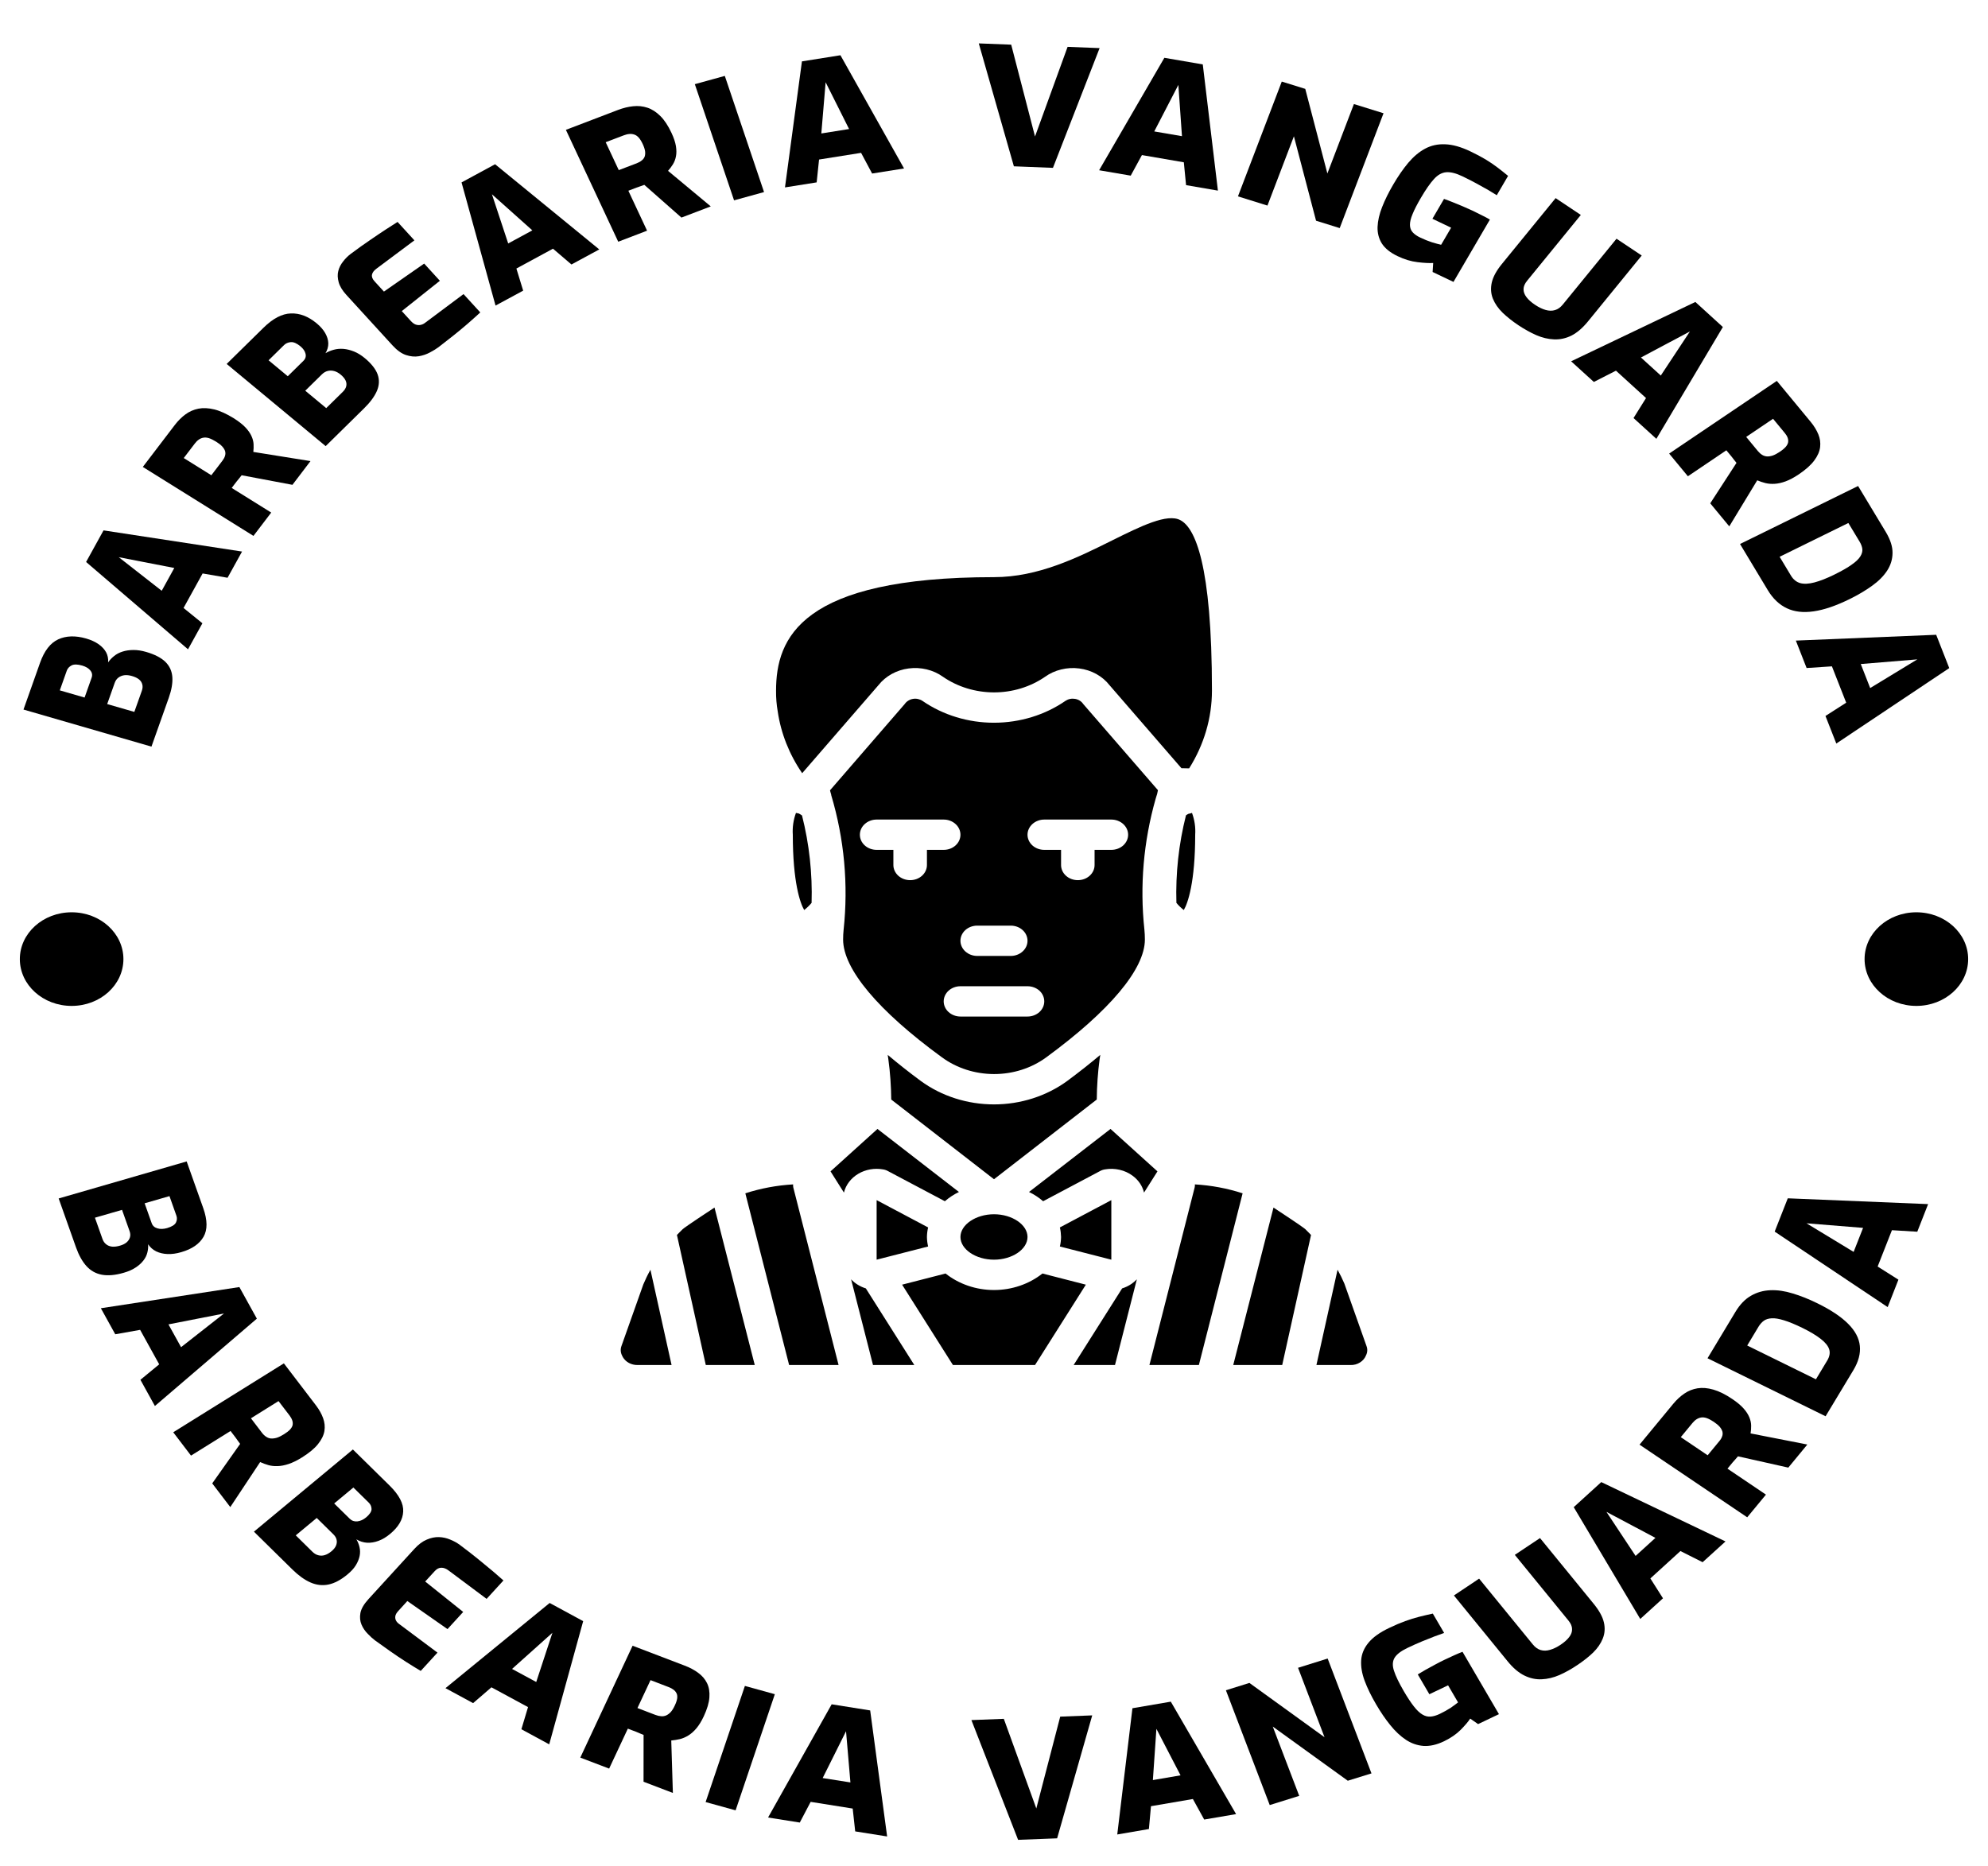 <svg width="49" height="46" viewBox="0 0 49 46" fill="none" xmlns="http://www.w3.org/2000/svg">
<path d="M33.67 33.411C33.642 33.483 33.59 33.545 33.521 33.588C33.452 33.632 33.37 33.654 33.285 33.651H32.447L32.968 31.302C33.03 31.413 33.086 31.527 33.136 31.644L33.681 33.182C33.71 33.257 33.706 33.339 33.67 33.411ZM15.33 33.412C15.294 33.34 15.29 33.258 15.318 33.182L15.857 31.662C15.909 31.539 15.967 31.419 16.032 31.303L16.553 33.651H15.714C15.639 33.652 15.566 33.634 15.502 33.6C15.438 33.565 15.385 33.515 15.351 33.455C15.343 33.441 15.336 33.427 15.33 33.412ZM20.978 31.538C21.074 31.641 21.2 31.718 21.341 31.762L22.536 33.651H21.518L20.978 31.538ZM22.235 31.67L23.306 31.395C23.636 31.657 24.06 31.802 24.5 31.802C24.939 31.802 25.364 31.657 25.694 31.395L26.764 31.67L25.511 33.651H23.488L22.235 31.67ZM27.658 31.762C27.742 31.736 27.82 31.698 27.89 31.65C27.938 31.617 27.982 31.579 28.021 31.538L27.482 33.651H26.463L27.658 31.762ZM26.306 26.647C25.795 27.021 25.157 27.226 24.5 27.226C23.842 27.226 23.204 27.021 22.694 26.647C22.396 26.427 22.132 26.217 21.88 26.005C21.884 26.042 21.892 26.079 21.896 26.113C21.941 26.442 21.964 26.774 21.967 27.106L24.5 29.071L27.033 27.106C27.036 26.774 27.059 26.442 27.103 26.113C27.107 26.076 27.116 26.042 27.12 26.005C26.868 26.217 26.603 26.427 26.306 26.647ZM17.611 29.769C16.958 30.199 16.859 30.274 16.826 30.303C16.776 30.348 16.731 30.401 16.685 30.445L17.396 33.65H18.603L17.611 29.769ZM22.876 30.259L21.607 29.586V31.054L22.876 30.729C22.858 30.652 22.848 30.573 22.847 30.494C22.848 30.415 22.858 30.336 22.876 30.259ZM22.876 30.259L21.607 29.586V31.054L22.876 30.729C22.858 30.652 22.848 30.573 22.847 30.494C22.848 30.415 22.858 30.336 22.876 30.259ZM19.549 29.198C19.147 29.221 18.751 29.295 18.371 29.418L19.45 33.65H20.669L19.553 29.273C19.548 29.248 19.546 29.223 19.549 29.198ZM22.876 30.259L21.607 29.586V31.054L22.876 30.729C22.858 30.652 22.848 30.573 22.847 30.494C22.848 30.415 22.858 30.336 22.876 30.259ZM22.876 30.259L21.607 29.586V31.054L22.876 30.729C22.858 30.652 22.848 30.573 22.847 30.494C22.848 30.415 22.858 30.336 22.876 30.259ZM24.5 29.934C24.053 29.934 23.673 30.191 23.673 30.494C23.673 30.8 24.053 31.054 24.5 31.054C24.946 31.054 25.326 30.8 25.326 30.494C25.326 30.191 24.946 29.934 24.5 29.934ZM29.451 29.198C29.453 29.223 29.452 29.248 29.446 29.273L28.331 33.65H29.55L30.628 29.418C30.249 29.295 29.853 29.221 29.451 29.198ZM32.174 30.303C32.141 30.274 32.042 30.199 31.389 29.769L30.397 33.65H31.604L32.314 30.445C32.269 30.401 32.223 30.348 32.174 30.303ZM24.5 29.934C24.053 29.934 23.673 30.191 23.673 30.494C23.673 30.8 24.053 31.054 24.5 31.054C24.946 31.054 25.326 30.8 25.326 30.494C25.326 30.191 24.946 29.934 24.5 29.934ZM24.5 29.934C24.053 29.934 23.673 30.191 23.673 30.494C23.673 30.8 24.053 31.054 24.5 31.054C24.946 31.054 25.326 30.8 25.326 30.494C25.326 30.191 24.946 29.934 24.5 29.934ZM26.124 30.259C26.142 30.336 26.151 30.415 26.153 30.494C26.152 30.573 26.142 30.652 26.124 30.729L27.392 31.054V29.586L26.124 30.259ZM24.5 29.934C24.053 29.934 23.673 30.191 23.673 30.494C23.673 30.8 24.053 31.054 24.5 31.054C24.946 31.054 25.326 30.8 25.326 30.494C25.326 30.191 24.946 29.934 24.5 29.934ZM24.5 29.934C24.053 29.934 23.673 30.191 23.673 30.494C23.673 30.8 24.053 31.054 24.5 31.054C24.946 31.054 25.326 30.8 25.326 30.494C25.326 30.191 24.946 29.934 24.5 29.934ZM22.876 30.259L21.607 29.586V31.054L22.876 30.729C22.858 30.652 22.848 30.573 22.847 30.494C22.848 30.415 22.858 30.336 22.876 30.259ZM27.372 27.831L25.363 29.385C25.49 29.446 25.607 29.523 25.711 29.613L27.107 28.873C27.146 28.85 27.19 28.835 27.235 28.828C27.355 28.807 27.478 28.811 27.596 28.838C27.714 28.865 27.823 28.915 27.917 28.985C28.06 29.09 28.159 29.237 28.198 29.4L28.529 28.877L27.372 27.831ZM29.38 20.04C29.352 20.051 29.323 20.058 29.294 20.062C29.272 20.073 29.251 20.085 29.232 20.099C29.053 20.807 28.974 21.533 28.996 22.258C29.049 22.323 29.11 22.381 29.178 22.434C29.277 22.27 29.459 21.747 29.459 20.578C29.471 20.395 29.444 20.213 29.38 20.04ZM29.095 12.824C28.773 12.648 28.116 12.973 27.417 13.32C26.562 13.746 25.591 14.228 24.5 14.228C19.739 14.228 19.128 15.726 19.128 17.029C19.126 17.199 19.14 17.369 19.169 17.537C19.248 18.078 19.454 18.598 19.772 19.061L21.652 16.891C21.739 16.78 21.85 16.687 21.977 16.616C22.105 16.545 22.248 16.498 22.396 16.479C22.545 16.459 22.696 16.467 22.841 16.502C22.986 16.537 23.122 16.598 23.239 16.682C23.6 16.932 24.042 17.068 24.497 17.069C24.952 17.07 25.394 16.935 25.756 16.686C25.874 16.601 26.009 16.539 26.155 16.504C26.3 16.468 26.452 16.459 26.601 16.479C26.75 16.498 26.892 16.544 27.021 16.615C27.149 16.686 27.26 16.78 27.347 16.891L29.12 18.938L29.31 18.942C29.677 18.359 29.871 17.7 29.872 17.029C29.872 13.896 29.451 13.011 29.095 12.824ZM19.768 20.103C19.744 20.085 19.717 20.069 19.69 20.055C19.666 20.051 19.642 20.046 19.619 20.04C19.555 20.213 19.529 20.395 19.541 20.578C19.541 21.747 19.723 22.27 19.822 22.434C19.889 22.381 19.95 22.323 20.004 22.258C20.026 21.534 19.947 20.81 19.768 20.103ZM26.698 17.354C26.677 17.322 26.648 17.294 26.614 17.273C26.58 17.251 26.541 17.236 26.5 17.229C26.46 17.222 26.418 17.222 26.377 17.23C26.336 17.238 26.298 17.254 26.264 17.276C25.759 17.626 25.14 17.816 24.503 17.817C23.866 17.818 23.246 17.629 22.739 17.28C22.706 17.257 22.667 17.241 22.627 17.232C22.586 17.223 22.543 17.222 22.502 17.229C22.461 17.236 22.422 17.251 22.387 17.273C22.352 17.294 22.323 17.322 22.301 17.354L20.458 19.483C20.462 19.498 20.466 19.517 20.471 19.535C20.475 19.553 20.48 19.571 20.487 19.588V19.599C20.81 20.681 20.913 21.808 20.793 22.923C20.785 22.998 20.781 23.08 20.781 23.162C20.781 23.887 21.644 24.918 23.215 26.064C23.578 26.331 24.031 26.477 24.499 26.478C24.967 26.479 25.421 26.334 25.785 26.068C27.355 24.918 28.219 23.887 28.219 23.162C28.219 23.08 28.215 22.998 28.207 22.916C28.091 21.836 28.185 20.747 28.483 19.696C28.488 19.685 28.492 19.663 28.5 19.64L28.521 19.573C28.529 19.543 28.533 19.513 28.541 19.48L26.698 17.354ZM24.087 22.819H24.913C25.023 22.819 25.128 22.858 25.205 22.928C25.283 22.998 25.326 23.093 25.326 23.192C25.326 23.291 25.283 23.386 25.205 23.456C25.128 23.526 25.023 23.566 24.913 23.566H24.087C23.977 23.566 23.872 23.526 23.794 23.456C23.717 23.386 23.673 23.291 23.673 23.192C23.673 23.093 23.717 22.998 23.794 22.928C23.872 22.858 23.977 22.819 24.087 22.819ZM22.847 20.951V21.325C22.847 21.424 22.803 21.519 22.726 21.589C22.648 21.659 22.543 21.698 22.434 21.698C22.324 21.698 22.219 21.659 22.141 21.589C22.064 21.519 22.02 21.424 22.02 21.325V20.951H21.607C21.497 20.951 21.392 20.912 21.315 20.842C21.237 20.772 21.194 20.677 21.194 20.578C21.194 20.479 21.237 20.384 21.315 20.314C21.392 20.244 21.497 20.204 21.607 20.204H23.26C23.37 20.204 23.475 20.244 23.552 20.314C23.63 20.384 23.673 20.479 23.673 20.578C23.673 20.677 23.63 20.772 23.552 20.842C23.475 20.912 23.37 20.951 23.26 20.951H22.847ZM25.326 25.06H23.673C23.564 25.06 23.459 25.02 23.381 24.95C23.304 24.88 23.26 24.785 23.26 24.686C23.26 24.587 23.304 24.492 23.381 24.422C23.459 24.352 23.564 24.313 23.673 24.313H25.326C25.436 24.313 25.541 24.352 25.619 24.422C25.696 24.492 25.739 24.587 25.739 24.686C25.739 24.785 25.696 24.88 25.619 24.95C25.541 25.02 25.436 25.06 25.326 25.06ZM27.392 20.951H26.979V21.325C26.979 21.424 26.936 21.519 26.858 21.589C26.781 21.659 26.676 21.698 26.566 21.698C26.456 21.698 26.351 21.659 26.274 21.589C26.196 21.519 26.153 21.424 26.153 21.325V20.951H25.739C25.63 20.951 25.525 20.912 25.447 20.842C25.37 20.772 25.326 20.677 25.326 20.578C25.326 20.479 25.37 20.384 25.447 20.314C25.525 20.244 25.63 20.204 25.739 20.204H27.392C27.502 20.204 27.607 20.244 27.685 20.314C27.762 20.384 27.806 20.479 27.806 20.578C27.806 20.677 27.762 20.772 27.685 20.842C27.607 20.912 27.502 20.951 27.392 20.951ZM21.628 27.831L20.471 28.877L20.801 29.4C20.848 29.21 20.974 29.044 21.154 28.937C21.334 28.83 21.553 28.791 21.764 28.828C21.81 28.835 21.853 28.85 21.892 28.873L23.289 29.613C23.393 29.523 23.51 29.446 23.636 29.385L21.628 27.831Z" fill="black"/>
<path d="M4.161 17.199L3.733 18.406L0.579 17.492L0.987 16.34C1.092 16.043 1.242 15.85 1.436 15.761C1.631 15.672 1.86 15.665 2.124 15.741C2.245 15.776 2.347 15.823 2.43 15.881C2.512 15.939 2.574 16.006 2.615 16.08C2.656 16.156 2.672 16.239 2.665 16.329C2.703 16.273 2.752 16.221 2.812 16.173C2.871 16.125 2.94 16.088 3.021 16.063C3.102 16.037 3.192 16.024 3.289 16.024C3.385 16.023 3.49 16.039 3.604 16.072C3.813 16.133 3.971 16.214 4.076 16.316C4.18 16.418 4.237 16.544 4.248 16.692C4.258 16.838 4.229 17.008 4.161 17.199ZM2.642 17.357L3.311 17.55L3.496 17.029C3.516 16.972 3.52 16.92 3.507 16.873C3.496 16.826 3.47 16.785 3.428 16.75C3.385 16.715 3.325 16.686 3.25 16.665C3.181 16.645 3.119 16.639 3.063 16.646C3.007 16.654 2.959 16.674 2.919 16.704C2.878 16.735 2.847 16.778 2.827 16.835L2.642 17.357ZM1.474 17.019L2.085 17.196L2.258 16.708C2.282 16.642 2.271 16.582 2.226 16.527C2.182 16.474 2.116 16.434 2.027 16.408C1.912 16.375 1.824 16.373 1.764 16.404C1.705 16.435 1.665 16.478 1.646 16.534L1.474 17.019Z" fill="black"/>
<path d="M4.989 15.365L4.634 16.007L2.122 13.854L2.552 13.075L5.966 13.597L5.609 14.243L4.994 14.137L4.524 14.988L4.989 15.365ZM2.927 13.736L3.986 14.564L4.296 14.002L2.927 13.736Z" fill="black"/>
<path d="M6.685 12.636L6.247 13.211L3.52 11.511L4.31 10.475C4.39 10.371 4.477 10.284 4.573 10.214C4.667 10.145 4.772 10.099 4.889 10.075C5.007 10.052 5.137 10.058 5.281 10.093C5.424 10.128 5.583 10.201 5.76 10.31C5.88 10.385 5.974 10.459 6.045 10.532C6.114 10.604 6.164 10.675 6.196 10.745C6.228 10.813 6.246 10.881 6.25 10.947C6.253 11.012 6.252 11.077 6.244 11.141L7.653 11.367L7.208 11.952L5.956 11.716C5.939 11.739 5.919 11.763 5.897 11.791C5.874 11.817 5.853 11.843 5.833 11.869C5.812 11.896 5.791 11.923 5.77 11.951C5.749 11.979 5.729 12.005 5.711 12.029L6.685 12.636ZM4.529 11.292L5.209 11.716L5.482 11.358C5.513 11.317 5.534 11.278 5.545 11.241C5.558 11.202 5.559 11.164 5.549 11.124C5.537 11.085 5.513 11.046 5.478 11.007C5.442 10.968 5.391 10.928 5.326 10.888C5.259 10.847 5.2 10.818 5.149 10.801C5.097 10.786 5.052 10.783 5.013 10.79C4.972 10.797 4.934 10.813 4.899 10.838C4.865 10.861 4.833 10.893 4.802 10.934L4.529 11.292Z" fill="black"/>
<path d="M8.975 10.065L8.027 10.998L5.587 8.972L6.493 8.081C6.727 7.851 6.952 7.733 7.17 7.727C7.388 7.719 7.599 7.8 7.803 7.969C7.897 8.047 7.968 8.128 8.016 8.212C8.064 8.296 8.089 8.38 8.092 8.463C8.093 8.547 8.07 8.629 8.022 8.708C8.082 8.671 8.15 8.643 8.227 8.622C8.303 8.601 8.383 8.594 8.469 8.601C8.554 8.609 8.641 8.631 8.73 8.667C8.818 8.703 8.905 8.757 8.993 8.83C9.155 8.965 9.26 9.099 9.308 9.231C9.355 9.364 9.349 9.499 9.29 9.637C9.231 9.774 9.126 9.917 8.975 10.065ZM7.524 9.632L8.041 10.061L8.451 9.658C8.495 9.614 8.523 9.568 8.534 9.521C8.545 9.474 8.54 9.427 8.518 9.38C8.495 9.331 8.455 9.283 8.396 9.234C8.343 9.19 8.289 9.161 8.235 9.147C8.181 9.133 8.128 9.132 8.078 9.145C8.027 9.157 7.979 9.185 7.934 9.229L7.524 9.632ZM6.62 8.882L7.093 9.275L7.476 8.898C7.529 8.847 7.547 8.788 7.531 8.721C7.516 8.656 7.474 8.595 7.406 8.538C7.316 8.464 7.237 8.429 7.169 8.434C7.101 8.44 7.045 8.464 7.001 8.507L6.62 8.882Z" fill="black"/>
<path d="M10.808 8.559C10.753 8.6 10.684 8.643 10.6 8.687C10.515 8.733 10.423 8.765 10.323 8.782C10.223 8.799 10.117 8.789 10.006 8.752C9.895 8.715 9.784 8.635 9.672 8.512L8.538 7.271C8.439 7.163 8.376 7.059 8.348 6.959C8.32 6.857 8.316 6.765 8.338 6.681C8.359 6.597 8.399 6.519 8.456 6.447C8.512 6.374 8.575 6.311 8.643 6.26C8.827 6.123 8.989 6.007 9.13 5.912C9.27 5.816 9.394 5.732 9.503 5.661C9.613 5.59 9.711 5.527 9.799 5.471L10.214 5.925L9.278 6.624C9.216 6.67 9.179 6.719 9.169 6.771C9.158 6.823 9.179 6.877 9.23 6.933L9.463 7.188L10.455 6.498L10.842 6.922L9.903 7.669L10.125 7.912C10.167 7.958 10.208 7.988 10.246 8.001C10.287 8.015 10.326 8.018 10.365 8.01C10.404 8.002 10.44 7.986 10.472 7.962L11.425 7.25L11.838 7.702C11.746 7.787 11.642 7.88 11.525 7.982C11.409 8.082 11.289 8.182 11.164 8.281C11.039 8.378 10.921 8.471 10.808 8.559Z" fill="black"/>
<path d="M12.895 7.165L12.214 7.533L11.376 4.497L12.203 4.049L14.771 6.149L14.085 6.52L13.63 6.131L12.728 6.62L12.895 7.165ZM12.125 4.789L12.526 6.002L13.121 5.679L12.125 4.789Z" fill="black"/>
<path d="M15.949 5.687L15.238 5.959L13.948 3.201L15.231 2.711C15.36 2.662 15.485 2.631 15.607 2.619C15.728 2.606 15.845 2.618 15.957 2.655C16.07 2.692 16.176 2.761 16.277 2.861C16.376 2.959 16.468 3.098 16.551 3.276C16.608 3.397 16.644 3.506 16.66 3.601C16.675 3.695 16.676 3.78 16.661 3.854C16.647 3.928 16.622 3.993 16.586 4.051C16.55 4.108 16.51 4.162 16.466 4.212L17.519 5.088L16.796 5.364L15.881 4.557C15.853 4.568 15.822 4.579 15.787 4.591C15.752 4.602 15.718 4.614 15.686 4.626C15.653 4.639 15.619 4.652 15.585 4.665C15.55 4.678 15.518 4.691 15.488 4.702L15.949 5.687ZM14.929 3.506L15.251 4.194L15.695 4.025C15.744 4.006 15.785 3.983 15.817 3.956C15.851 3.931 15.875 3.898 15.89 3.86C15.903 3.821 15.906 3.776 15.9 3.727C15.892 3.677 15.873 3.618 15.842 3.552C15.811 3.485 15.778 3.432 15.744 3.393C15.71 3.356 15.674 3.33 15.636 3.318C15.597 3.304 15.556 3.299 15.512 3.303C15.469 3.306 15.423 3.318 15.373 3.337L14.929 3.506Z" fill="black"/>
<path d="M18.832 4.735L18.093 4.939L17.126 2.075L17.865 1.871L18.832 4.735Z" fill="black"/>
<path d="M20.129 4.496L19.348 4.62L19.766 1.513L20.715 1.362L22.283 4.153L21.496 4.278L21.224 3.768L20.188 3.933L20.129 4.496ZM20.35 2.028L20.244 3.29L20.928 3.181L20.35 2.028Z" fill="black"/>
<path d="M25.953 4.138L24.99 4.1L24.125 1.07L24.924 1.101L25.511 3.365L26.314 1.155L27.103 1.186L25.953 4.138Z" fill="black"/>
<path d="M27.87 4.33L27.091 4.197L28.699 1.425L29.646 1.588L30.019 4.699L29.234 4.564L29.179 4.001L28.146 3.823L27.87 4.33ZM29.044 2.093L28.45 3.24L29.133 3.357L29.044 2.093Z" fill="black"/>
<path d="M31.24 5.068L30.513 4.841L31.593 2.011L32.172 2.191L32.717 4.277L33.371 2.565L34.101 2.792L33.021 5.623L32.438 5.441L31.892 3.36L31.24 5.068Z" fill="black"/>
<path d="M34.449 6.315C34.267 6.229 34.138 6.124 34.06 6.003C33.984 5.881 33.949 5.745 33.954 5.594C33.96 5.443 33.997 5.28 34.066 5.105C34.135 4.929 34.226 4.745 34.338 4.553C34.459 4.345 34.584 4.165 34.711 4.013C34.839 3.862 34.976 3.746 35.124 3.666C35.272 3.586 35.437 3.549 35.62 3.557C35.803 3.563 36.01 3.621 36.242 3.732C36.387 3.801 36.512 3.868 36.618 3.931C36.723 3.995 36.82 4.06 36.907 4.127C36.994 4.193 37.082 4.262 37.171 4.336L36.892 4.813C36.837 4.778 36.768 4.736 36.683 4.685C36.597 4.636 36.501 4.582 36.392 4.523C36.284 4.464 36.168 4.405 36.045 4.346C35.886 4.27 35.753 4.237 35.646 4.246C35.537 4.255 35.436 4.312 35.343 4.416C35.248 4.52 35.141 4.674 35.021 4.879C34.928 5.038 34.86 5.17 34.817 5.277C34.772 5.384 34.751 5.473 34.752 5.545C34.753 5.618 34.776 5.679 34.821 5.728C34.865 5.776 34.926 5.819 35.005 5.856C35.107 5.905 35.205 5.944 35.297 5.974C35.39 6.002 35.465 6.022 35.521 6.034L35.767 5.613L35.306 5.393L35.592 4.904C35.653 4.925 35.724 4.951 35.805 4.984C35.885 5.016 35.969 5.051 36.058 5.088C36.145 5.125 36.224 5.16 36.296 5.194C36.387 5.238 36.467 5.277 36.536 5.313C36.606 5.347 36.668 5.381 36.723 5.413L35.825 6.95L35.311 6.705L35.325 6.483C35.231 6.489 35.103 6.483 34.94 6.463C34.779 6.444 34.615 6.395 34.449 6.315Z" fill="black"/>
<path d="M37.426 8.018C37.278 7.919 37.149 7.817 37.038 7.711C36.927 7.603 36.847 7.487 36.797 7.364C36.747 7.24 36.738 7.107 36.769 6.966C36.801 6.825 36.884 6.672 37.018 6.508L38.343 4.884L38.964 5.299L37.642 6.919C37.583 6.991 37.553 7.06 37.552 7.127C37.551 7.195 37.575 7.261 37.624 7.325C37.673 7.39 37.744 7.454 37.837 7.515C37.928 7.576 38.015 7.618 38.097 7.641C38.181 7.665 38.258 7.666 38.328 7.644C38.398 7.624 38.463 7.578 38.521 7.506L39.844 5.885L40.465 6.299L39.141 7.923C39.007 8.087 38.87 8.204 38.731 8.274C38.591 8.343 38.448 8.373 38.301 8.366C38.156 8.36 38.011 8.325 37.866 8.262C37.722 8.199 37.575 8.117 37.426 8.018Z" fill="black"/>
<path d="M39.285 9.416L38.725 8.907L41.787 7.444L42.465 8.062L40.826 10.818L40.263 10.306L40.571 9.813L39.83 9.138L39.285 9.416ZM41.653 8.171L40.446 8.813L40.935 9.258L41.653 8.171Z" fill="black"/>
<path d="M41.603 11.741L41.141 11.182L43.795 9.39L44.629 10.399C44.712 10.5 44.775 10.603 44.818 10.707C44.86 10.809 44.875 10.915 44.862 11.023C44.849 11.131 44.801 11.24 44.718 11.352C44.636 11.463 44.509 11.577 44.337 11.693C44.221 11.771 44.113 11.829 44.014 11.866C43.916 11.902 43.826 11.922 43.743 11.927C43.66 11.932 43.584 11.926 43.514 11.909C43.443 11.891 43.376 11.868 43.312 11.841L42.623 12.976L42.154 12.408L42.801 11.411C42.783 11.389 42.763 11.364 42.742 11.337C42.721 11.309 42.701 11.282 42.68 11.257C42.658 11.23 42.636 11.204 42.614 11.177C42.592 11.15 42.571 11.125 42.551 11.101L41.603 11.741ZM43.702 10.324L43.04 10.771L43.328 11.12C43.361 11.159 43.395 11.19 43.431 11.212C43.467 11.235 43.507 11.248 43.552 11.252C43.597 11.254 43.646 11.246 43.697 11.229C43.749 11.21 43.807 11.179 43.871 11.136C43.935 11.093 43.984 11.051 44.018 11.012C44.05 10.973 44.069 10.935 44.074 10.899C44.079 10.862 44.074 10.825 44.06 10.787C44.046 10.75 44.023 10.712 43.99 10.673L43.702 10.324Z" fill="black"/>
<path d="M43.572 14.548L42.888 13.411L45.798 11.981L46.483 13.118C46.594 13.305 46.649 13.475 46.647 13.631C46.646 13.786 46.602 13.932 46.514 14.068C46.426 14.203 46.301 14.328 46.14 14.443C45.979 14.559 45.795 14.668 45.585 14.771C45.251 14.935 44.957 15.035 44.702 15.071C44.448 15.108 44.228 15.083 44.042 14.995C43.855 14.907 43.699 14.758 43.572 14.548ZM45.558 12.893L43.864 13.726L44.143 14.19C44.201 14.286 44.277 14.348 44.371 14.375C44.465 14.4 44.582 14.395 44.723 14.358C44.863 14.321 45.029 14.256 45.219 14.162C45.4 14.073 45.541 13.992 45.642 13.919C45.745 13.847 45.815 13.779 45.853 13.717C45.892 13.655 45.908 13.595 45.903 13.537C45.896 13.478 45.874 13.418 45.838 13.357L45.558 12.893Z" fill="black"/>
<path d="M44.529 16.468L44.264 15.792L47.723 15.649L48.045 16.47L45.261 18.33L44.994 17.65L45.505 17.323L45.153 16.427L44.529 16.468ZM47.258 16.255L45.864 16.37L46.096 16.962L47.258 16.255Z" fill="black"/>
<path d="M1.874 30.752L1.446 29.545L4.601 28.632L5.01 29.784C5.115 30.081 5.117 30.317 5.016 30.491C4.915 30.666 4.733 30.792 4.469 30.868C4.348 30.904 4.235 30.919 4.13 30.915C4.026 30.911 3.933 30.889 3.851 30.85C3.77 30.81 3.703 30.751 3.65 30.674C3.656 30.74 3.65 30.808 3.632 30.878C3.615 30.948 3.582 31.015 3.532 31.078C3.483 31.141 3.418 31.199 3.339 31.25C3.261 31.302 3.166 31.343 3.052 31.376C2.843 31.437 2.662 31.453 2.511 31.425C2.36 31.397 2.233 31.325 2.129 31.21C2.027 31.096 1.942 30.943 1.874 30.752ZM3.008 29.826L2.34 30.019L2.525 30.541C2.545 30.598 2.575 30.642 2.616 30.674C2.655 30.706 2.703 30.725 2.759 30.732C2.817 30.738 2.884 30.73 2.959 30.708C3.028 30.688 3.083 30.66 3.123 30.625C3.163 30.589 3.19 30.548 3.203 30.502C3.217 30.456 3.214 30.404 3.193 30.347L3.008 29.826ZM4.177 29.487L3.565 29.664L3.738 30.152C3.761 30.218 3.809 30.262 3.881 30.282C3.951 30.303 4.03 30.3 4.119 30.275C4.234 30.241 4.307 30.196 4.336 30.14C4.364 30.084 4.368 30.028 4.349 29.972L4.177 29.487Z" fill="black"/>
<path d="M2.841 32.893L2.486 32.251L5.9 31.729L6.331 32.508L3.818 34.661L3.461 34.015L3.924 33.634L3.454 32.784L2.841 32.893ZM5.521 32.381L4.152 32.649L4.463 33.211L5.521 32.381Z" fill="black"/>
<path d="M4.708 35.884L4.27 35.309L6.997 33.61L7.788 34.646C7.867 34.75 7.926 34.855 7.964 34.961C8.002 35.065 8.013 35.17 7.996 35.278C7.978 35.385 7.925 35.493 7.837 35.602C7.751 35.71 7.619 35.819 7.443 35.929C7.323 36.004 7.213 36.058 7.113 36.091C7.013 36.124 6.922 36.141 6.839 36.143C6.756 36.146 6.68 36.137 6.611 36.117C6.541 36.097 6.475 36.072 6.412 36.043L5.676 37.153L5.231 36.569L5.919 35.595C5.902 35.573 5.883 35.547 5.863 35.519C5.844 35.49 5.825 35.462 5.805 35.437C5.784 35.41 5.763 35.383 5.742 35.355C5.721 35.327 5.701 35.301 5.683 35.277L4.708 35.884ZM6.865 34.54L6.185 34.964L6.458 35.322C6.489 35.363 6.522 35.394 6.557 35.417C6.592 35.442 6.632 35.457 6.676 35.462C6.722 35.465 6.77 35.459 6.823 35.444C6.875 35.427 6.935 35.398 7 35.357C7.066 35.316 7.117 35.276 7.152 35.238C7.186 35.2 7.206 35.163 7.213 35.128C7.219 35.09 7.216 35.053 7.203 35.015C7.191 34.978 7.169 34.939 7.139 34.898L6.865 34.54Z" fill="black"/>
<path d="M7.207 38.692L6.259 37.759L8.698 35.733L9.604 36.624C9.837 36.854 9.949 37.067 9.938 37.264C9.928 37.461 9.821 37.644 9.617 37.813C9.523 37.892 9.428 37.949 9.331 37.985C9.235 38.021 9.14 38.036 9.048 38.032C8.955 38.026 8.867 37.998 8.783 37.948C8.819 38.005 8.845 38.069 8.861 38.14C8.878 38.21 8.879 38.283 8.864 38.359C8.848 38.436 8.816 38.512 8.769 38.589C8.722 38.665 8.654 38.739 8.566 38.812C8.404 38.947 8.248 39.03 8.098 39.062C7.948 39.093 7.799 39.076 7.652 39.011C7.506 38.947 7.358 38.84 7.207 38.692ZM7.807 37.421L7.29 37.85L7.7 38.254C7.745 38.298 7.793 38.327 7.844 38.34C7.895 38.354 7.947 38.354 8.001 38.338C8.057 38.322 8.114 38.289 8.172 38.241C8.225 38.196 8.262 38.151 8.282 38.103C8.302 38.055 8.307 38.008 8.297 37.962C8.288 37.914 8.262 37.869 8.217 37.825L7.807 37.421ZM8.71 36.671L8.237 37.064L8.621 37.441C8.673 37.492 8.736 37.513 8.81 37.505C8.884 37.497 8.955 37.464 9.023 37.408C9.112 37.333 9.157 37.265 9.158 37.203C9.157 37.141 9.135 37.089 9.091 37.045L8.71 36.671Z" fill="black"/>
<path d="M9.244 40.44C9.189 40.399 9.13 40.346 9.066 40.279C9 40.213 8.948 40.138 8.911 40.052C8.874 39.966 8.865 39.871 8.883 39.765C8.903 39.66 8.969 39.546 9.081 39.423L10.215 38.182C10.314 38.074 10.415 37.998 10.519 37.955C10.624 37.91 10.723 37.89 10.819 37.893C10.914 37.896 11.006 37.916 11.096 37.954C11.186 37.99 11.265 38.034 11.334 38.085C11.517 38.222 11.674 38.344 11.804 38.451C11.935 38.557 12.049 38.651 12.147 38.734C12.244 38.819 12.332 38.894 12.409 38.962L11.994 39.416L11.058 38.717C10.996 38.67 10.936 38.647 10.878 38.648C10.82 38.648 10.765 38.676 10.714 38.733L10.48 38.988L11.417 39.738L11.03 40.161L10.04 39.469L9.819 39.712C9.776 39.758 9.752 39.8 9.745 39.837C9.738 39.875 9.742 39.91 9.757 39.943C9.773 39.977 9.798 40.005 9.83 40.029L10.783 40.741L10.37 41.192C10.26 41.127 10.139 41.052 10.007 40.968C9.876 40.884 9.745 40.796 9.614 40.704C9.485 40.611 9.361 40.524 9.244 40.44Z" fill="black"/>
<path d="M11.661 41.986L10.98 41.617L13.548 39.517L14.374 39.965L13.537 43.002L12.851 42.63L13.015 42.084L12.113 41.596L11.661 41.986ZM13.616 40.252L12.621 41.143L13.217 41.465L13.616 40.252Z" fill="black"/>
<path d="M15.014 43.6L14.303 43.329L15.592 40.571L16.875 41.061C17.004 41.11 17.115 41.169 17.21 41.24C17.305 41.309 17.377 41.393 17.426 41.492C17.475 41.591 17.495 41.708 17.485 41.843C17.476 41.976 17.43 42.132 17.347 42.31C17.29 42.431 17.23 42.53 17.165 42.607C17.101 42.683 17.034 42.742 16.965 42.784C16.897 42.826 16.827 42.856 16.757 42.873C16.686 42.889 16.616 42.901 16.545 42.907L16.585 44.2L15.862 43.924L15.863 42.769C15.836 42.758 15.805 42.746 15.771 42.732C15.737 42.716 15.705 42.703 15.673 42.69C15.639 42.678 15.606 42.665 15.571 42.652C15.537 42.639 15.505 42.626 15.475 42.615L15.014 43.6ZM16.034 41.419L15.712 42.107L16.156 42.277C16.206 42.296 16.253 42.306 16.296 42.309C16.34 42.313 16.382 42.306 16.423 42.288C16.463 42.269 16.5 42.241 16.536 42.202C16.57 42.162 16.603 42.109 16.633 42.043C16.665 41.976 16.684 41.918 16.691 41.869C16.697 41.82 16.692 41.779 16.676 41.746C16.66 41.711 16.635 41.681 16.601 41.655C16.569 41.63 16.527 41.608 16.477 41.589L16.034 41.419Z" fill="black"/>
<path d="M18.131 44.629L17.392 44.425L18.36 41.562L19.098 41.766L18.131 44.629Z" fill="black"/>
<path d="M19.713 44.93L18.931 44.806L20.499 42.015L21.448 42.166L21.866 45.273L21.079 45.148L21.017 44.585L19.981 44.42L19.713 44.93ZM20.853 42.679L20.277 43.833L20.961 43.941L20.853 42.679Z" fill="black"/>
<path d="M26.056 45.319L25.094 45.356L23.943 42.404L24.742 42.373L25.543 44.583L26.132 42.319L26.921 42.288L26.056 45.319Z" fill="black"/>
<path d="M28.318 45.09L27.538 45.224L27.912 42.112L28.858 41.95L30.467 44.722L29.681 44.856L29.402 44.35L28.369 44.527L28.318 45.09ZM28.503 42.62L28.416 43.883L29.098 43.766L28.503 42.62Z" fill="black"/>
<path d="M32.023 44.272L31.296 44.499L30.216 41.669L30.795 41.488L32.647 42.827L31.994 41.115L32.724 40.887L33.804 43.718L33.22 43.899L31.371 42.564L32.023 44.272Z" fill="black"/>
<path d="M35.591 42.927C35.409 43.014 35.24 43.051 35.086 43.041C34.932 43.029 34.788 42.979 34.653 42.89C34.518 42.8 34.39 42.681 34.269 42.53C34.147 42.38 34.03 42.208 33.918 42.016C33.796 41.808 33.702 41.614 33.635 41.434C33.568 41.252 33.54 41.085 33.55 40.93C33.56 40.774 33.62 40.63 33.73 40.497C33.839 40.364 34.009 40.242 34.241 40.132C34.386 40.062 34.517 40.007 34.635 39.964C34.752 39.921 34.867 39.886 34.977 39.858C35.086 39.83 35.199 39.804 35.316 39.779L35.595 40.256C35.533 40.277 35.455 40.305 35.361 40.34C35.267 40.376 35.163 40.418 35.048 40.465C34.933 40.513 34.814 40.566 34.691 40.625C34.532 40.701 34.427 40.781 34.374 40.867C34.322 40.953 34.316 41.061 34.359 41.189C34.4 41.318 34.481 41.485 34.6 41.69C34.693 41.849 34.776 41.974 34.849 42.067C34.922 42.16 34.991 42.227 35.058 42.266C35.125 42.307 35.193 42.324 35.263 42.318C35.332 42.312 35.406 42.29 35.484 42.253C35.587 42.204 35.677 42.153 35.757 42.101C35.834 42.047 35.895 42.003 35.938 41.968L35.692 41.547L35.231 41.767L34.945 41.278C34.999 41.244 35.063 41.206 35.138 41.164C35.213 41.122 35.292 41.079 35.376 41.034C35.459 40.989 35.536 40.95 35.607 40.916C35.699 40.873 35.78 40.835 35.851 40.803C35.922 40.771 35.988 40.743 36.048 40.721L36.946 42.258L36.432 42.503L36.237 42.367C36.191 42.441 36.112 42.533 36.003 42.644C35.894 42.753 35.757 42.847 35.591 42.927Z" fill="black"/>
<path d="M38.877 41.048C38.73 41.147 38.583 41.229 38.438 41.293C38.291 41.357 38.145 41.392 37.999 41.398C37.854 41.405 37.711 41.374 37.571 41.305C37.431 41.236 37.294 41.12 37.16 40.955L35.836 39.332L36.457 38.917L37.78 40.538C37.838 40.61 37.903 40.656 37.973 40.677C38.044 40.698 38.121 40.697 38.203 40.673C38.286 40.65 38.374 40.608 38.467 40.546C38.558 40.485 38.628 40.422 38.677 40.358C38.727 40.293 38.751 40.227 38.748 40.16C38.748 40.093 38.718 40.023 38.66 39.952L37.337 38.331L37.958 37.917L39.283 39.54C39.417 39.705 39.501 39.857 39.533 39.998C39.565 40.139 39.555 40.271 39.504 40.396C39.454 40.52 39.374 40.635 39.266 40.741C39.156 40.846 39.026 40.949 38.877 41.048Z" fill="black"/>
<path d="M40.989 39.402L40.429 39.911L38.789 37.155L39.468 36.537L42.53 38L41.966 38.512L41.419 38.237L40.678 38.912L40.989 39.402ZM39.595 37.271L40.314 38.357L40.803 37.912L39.595 37.271Z" fill="black"/>
<path d="M43.527 36.846L43.065 37.405L40.411 35.614L41.244 34.605C41.328 34.504 41.419 34.42 41.517 34.354C41.614 34.287 41.721 34.245 41.839 34.225C41.958 34.206 42.088 34.216 42.23 34.257C42.371 34.297 42.528 34.374 42.699 34.49C42.816 34.569 42.908 34.646 42.975 34.721C43.041 34.795 43.088 34.868 43.117 34.939C43.146 35.009 43.161 35.077 43.162 35.143C43.163 35.209 43.159 35.273 43.148 35.337L44.547 35.611L44.078 36.18L42.837 35.902C42.819 35.924 42.798 35.948 42.775 35.974C42.75 36 42.728 36.025 42.707 36.05C42.685 36.077 42.663 36.103 42.641 36.13C42.619 36.157 42.598 36.182 42.579 36.206L43.527 36.846ZM41.428 35.429L42.09 35.876L42.378 35.527C42.411 35.488 42.433 35.45 42.446 35.412C42.461 35.375 42.463 35.336 42.455 35.296C42.444 35.256 42.422 35.216 42.389 35.176C42.354 35.136 42.305 35.095 42.242 35.052C42.177 35.009 42.119 34.978 42.068 34.96C42.017 34.943 41.972 34.938 41.933 34.944C41.892 34.95 41.853 34.965 41.817 34.988C41.782 35.01 41.749 35.041 41.716 35.08L41.428 35.429Z" fill="black"/>
<path d="M45.682 33.777L44.997 34.914L42.087 33.484L42.771 32.347C42.883 32.16 43.012 32.026 43.158 31.943C43.303 31.859 43.462 31.814 43.636 31.807C43.809 31.8 43.993 31.826 44.188 31.887C44.383 31.945 44.585 32.026 44.794 32.129C45.128 32.292 45.381 32.462 45.553 32.635C45.726 32.808 45.822 32.989 45.841 33.178C45.861 33.367 45.808 33.567 45.682 33.777ZM43.065 33.17L44.759 34.003L45.038 33.539C45.096 33.442 45.112 33.351 45.086 33.265C45.059 33.18 44.99 33.094 44.879 33.008C44.769 32.921 44.618 32.831 44.428 32.737C44.247 32.649 44.095 32.586 43.972 32.549C43.849 32.511 43.748 32.494 43.67 32.499C43.591 32.503 43.526 32.523 43.475 32.559C43.425 32.596 43.381 32.645 43.344 32.706L43.065 33.17Z" fill="black"/>
<path d="M46.792 31.547L46.527 32.223L43.742 30.362L44.065 29.541L47.524 29.684L47.257 30.365L46.632 30.327L46.28 31.223L46.792 31.547ZM44.526 30.157L45.688 30.862L45.921 30.27L44.526 30.157Z" fill="black"/>
<path d="M0.489 23.644C0.489 23.007 1.06 22.49 1.766 22.49C2.471 22.49 3.042 23.007 3.042 23.644C3.042 24.282 2.471 24.798 1.766 24.798C1.06 24.798 0.489 24.282 0.489 23.644Z" fill="black"/>
<path d="M45.958 23.644C45.958 23.007 46.529 22.49 47.234 22.49C47.94 22.49 48.511 23.007 48.511 23.644C48.511 24.282 47.939 24.798 47.234 24.798C46.529 24.798 45.958 24.282 45.958 23.644Z" fill="black"/>
</svg>
